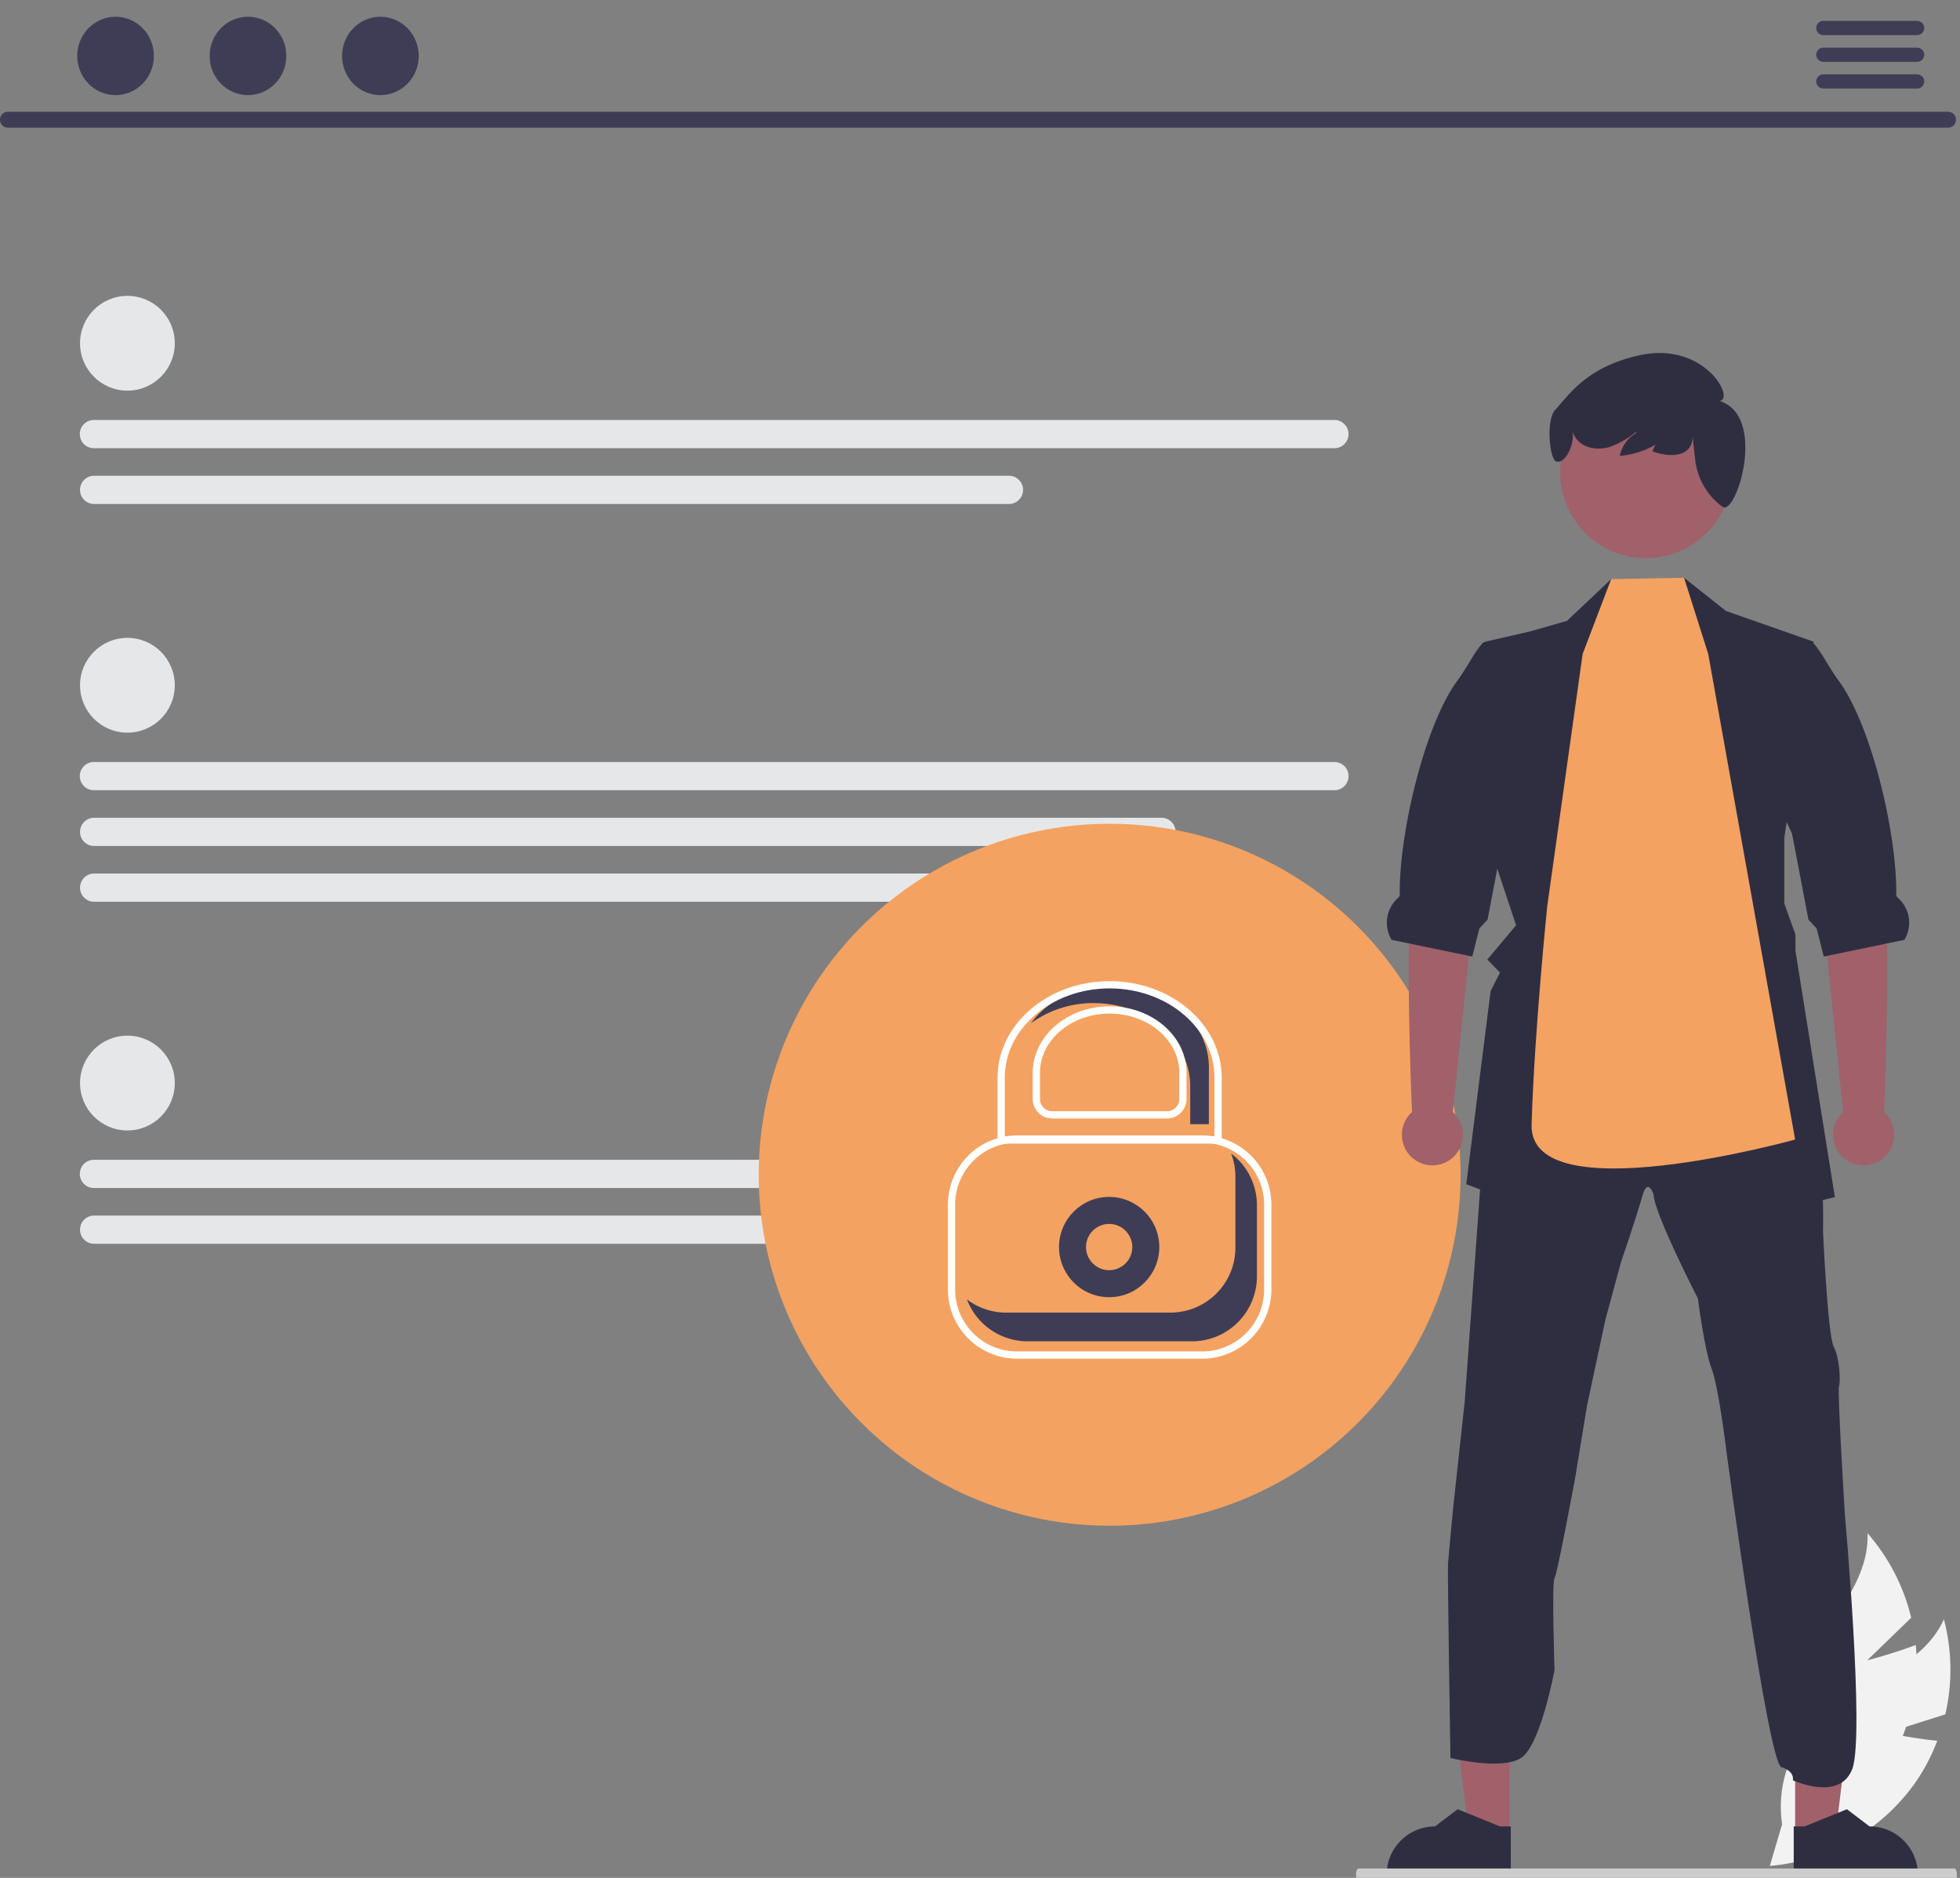 <?xml version="1.0" encoding="utf-8"?>
<svg viewBox="0 0 541.373 518.596" width="541.373px" height="518.596px" xmlns="http://www.w3.org/2000/svg">
  <rect x="0" y="0" width="541.373" height="518.596" fill="#808080" stroke="none"/>
  <path d="M 521.198 478.557 L 537.317 473.444 C 539.325 464.794 539.192 455.783 536.928 447.195 C 530.453 461.594 511.454 465.122 500.629 476.614 C 493.845 483.928 490.756 493.929 492.233 503.794 L 488.842 515.298 C 504.871 513.928 519.497 505.608 528.866 492.531 C 531.427 488.88 533.519 484.921 535.091 480.747 C 528.217 480.059 521.198 478.557 521.198 478.557 Z" fill="#f2f2f2"/>
  <path d="M 515.744 458.524 L 527.89 446.759 C 525.83 438.12 521.692 430.115 515.836 423.438 C 516.462 439.213 501.03 450.844 496.467 465.958 C 493.657 475.529 495.352 485.858 501.074 494.029 L 503.169 505.838 C 516.905 497.463 526.286 483.494 528.839 467.61 C 529.503 463.2 529.609 458.724 529.155 454.288 C 522.695 456.737 515.744 458.524 515.744 458.524 Z" fill="#f2f2f2"/>
  <path d="M 538.175 35.254 L 2.086 35.254 C 0.444 35.219 -0.543 33.37 0.307 31.927 C 0.685 31.285 1.357 30.887 2.086 30.871 L 538.175 30.871 C 539.816 30.906 540.804 32.755 539.954 34.199 C 539.576 34.841 538.905 35.239 538.175 35.254 Z" fill="#3f3d56" style=""/>
  <ellipse cx="31.921" cy="15.446" rx="10.588" ry="10.823" fill="#3f3d56"/>
  <ellipse cx="68.496" cy="15.446" rx="10.588" ry="10.823" fill="#3f3d56"/>
  <ellipse cx="105.071" cy="15.446" rx="10.588" ry="10.823" fill="#3f3d56"/>
  <path d="M 529.57 5.764 L 503.589 5.764 C 502.074 5.794 501.16 7.453 501.944 8.749 C 502.293 9.327 502.914 9.685 503.589 9.699 L 529.57 9.699 C 531.084 9.669 531.998 8.01 531.214 6.714 C 530.865 6.136 530.244 5.778 529.57 5.764 Z" fill="#3f3d56"/>
  <path d="M 529.57 13.149 L 503.589 13.149 C 502.074 13.179 501.16 14.837 501.943 16.133 C 502.292 16.711 502.913 17.07 503.589 17.083 L 529.57 17.083 C 531.084 17.053 531.998 15.395 531.215 14.099 C 530.866 13.521 530.245 13.162 529.57 13.149 Z" fill="#3f3d56"/>
  <path d="M 529.57 20.524 L 503.589 20.524 C 502.075 20.554 501.161 22.212 501.944 23.508 C 502.293 24.086 502.914 24.445 503.589 24.458 L 529.57 24.458 C 531.084 24.428 531.998 22.77 531.215 21.474 C 530.866 20.896 530.245 20.537 529.57 20.524 Z" fill="#3f3d56"/>
  <circle cx="35.193" cy="94.795" r="13.089" fill="#e6e7e8"/>
  <path d="M668.861,313.839H326.347a3.898,3.898,0,1,1,0-7.795h342.514a3.898,3.898,0,1,1,0,7.795Z" transform="matrix(1, 0, 0, 1, -300.345, -190.059)" fill="#e6e7e8"/>
  <path d="M579.03,329.241H326.347a3.898,3.898,0,0,1,0-7.796H579.03a3.898,3.898,0,1,1,0,7.796Z" transform="matrix(1, 0, 0, 1, -300.345, -190.059)" fill="#e6e7e8"/>
  <circle cx="35.193" cy="299.1" r="13.089" fill="#e6e7e8"/>
  <path d="M668.861,518.144H326.347a3.898,3.898,0,1,1,0-7.795h342.514a4.359,4.359,0,0,1,4.114,4.198A3.849,3.849,0,0,1,668.861,518.144Z" transform="matrix(1, 0, 0, 1, -300.345, -190.059)" fill="#e6e7e8"/>
  <path d="M579.03,533.546H326.347a3.898,3.898,0,0,1,0-7.796H579.03a3.898,3.898,0,1,1,0,7.796Z" transform="matrix(1, 0, 0, 1, -300.345, -190.059)" fill="#e6e7e8"/>
  <circle cx="35.193" cy="189.247" r="13.089" fill="#e6e7e8"/>
  <path d="M668.861,408.29H326.347a3.898,3.898,0,1,1,0-7.795h342.514a3.898,3.898,0,1,1,0,7.795Z" transform="matrix(1, 0, 0, 1, -300.345, -190.059)" fill="#e6e7e8"/>
  <path d="M621.163,423.692H326.347a3.898,3.898,0,0,1,0-7.796H621.163a3.898,3.898,0,0,1,0,7.796Z" transform="matrix(1, 0, 0, 1, -300.345, -190.059)" fill="#e6e7e8"/>
  <path d="M601.153,439.094H326.347a3.898,3.898,0,0,1,0-7.796H601.153a3.898,3.898,0,1,1,0,7.796Z" transform="matrix(1, 0, 0, 1, -300.345, -190.059)" fill="#e6e7e8"/>
  <circle cx="306.495" cy="324.421" r="96.934" fill="#f4a261"/>
  <circle cx="306.361" cy="344.393" r="13.848" fill="#3f3d56"/>
  <circle cx="306.361" cy="344.393" r="6.391" fill="#f4a261"/>
  <path d="M632.412,565.278h-51.144a19.123,19.123,0,0,1-19.102-19.101V522.728a19.123,19.123,0,0,1,19.102-19.102h51.144a19.123,19.123,0,0,1,19.101,19.102v23.449A19.122,19.122,0,0,1,632.412,565.278Zm-51.144-59.651a17.121,17.121,0,0,0-17.102,17.102v23.449A17.12,17.12,0,0,0,581.268,563.278h51.144a17.12,17.12,0,0,0,17.101-17.101V522.728a17.121,17.121,0,0,0-17.101-17.102Z" transform="matrix(1, 0, 0, 1, -300.345, -190.059)" fill="#fff"/>
  <path d="M578.238,552.549h45.395a17.943,17.943,0,0,0,17.943-17.943V514.983a17.863,17.863,0,0,0-1.184-6.365,17.895,17.895,0,0,1,7.131,14.295v19.624a17.943,17.943,0,0,1-17.943,17.943H584.186a17.933,17.933,0,0,1-16.759-11.577A17.84,17.84,0,0,0,578.238,552.549Z" transform="matrix(1, 0, 0, 1, -300.345, -190.059)" fill="#3f3d56"/>
  <polygon points="416.909 506.542 405.755 506.541 400.448 463.514 416.912 463.515 416.909 506.542" fill="#a0616a"/>
  <path d="M717.647,708.238l-34.303-.001v-.434a13.352,13.352,0,0,1,13.352-13.351h.001l6.266-4.754,11.691,4.754,2.994 0Z" transform="matrix(1, 0, 0, 1, -300.345, -190.059)" fill="#2f2e41"/>
  <polygon points="495.838 506.542 506.993 506.541 512.3 463.514 495.836 463.515 495.838 506.542" fill="#a0616a"/>
  <path d="M795.79,708.238l34.303-.001v-.434a13.352,13.352,0,0,0-13.352-13.351h-.001l-6.266-4.754L798.784,694.452l-2.994 0Z" transform="matrix(1, 0, 0, 1, -300.345, -190.059)" fill="#2f2e41"/>
  <path d="M700.302,621.955c.165-2.455,1.475-16.033,1.475-16.033l3.138-28.795,5.53-76.328.361-4.997,28.967-5.561,19.798-9.491,23.531,7.522,18.323,6.871s.031,2.941.173,6.495c.188,4.651.518,10.354,1.302,11.836,1.31,2.62.98,16.684.98,16.684s1.302,28.614,2.941,31.752,1.969,9.671,1.475,10.981,1.639,35.674,1.639,35.674,5.476,60.811,2.04,69.98-16.418,3.163-16.418,3.163.627-2.447-3.138-3.6-15.233-87.38-15.233-87.38-2.133-17.68-4.094-22.747-3.765-19.304-3.765-19.304-12.111-23.563-12.268-28.802c0,0-1.584-4.902-3.083.494s-5.914,18.323-5.914,18.323l-4.306,15.876L738.69,578.289l-3.279,19.97s-4.91,26.504-5.695,27.649,0,25.359,0,25.359-3.796,20.621-9.162,24.222-19.58.057-19.58.057S700.137,624.411,700.302,621.955Z" transform="matrix(1, 0, 0, 1, -300.345, -190.059)" fill="#2f2e41"/>
  <polygon points="412.315 236.13 418.755 255.528 410.809 264.987 414.308 268.588 411.727 273.678 404.997 327.032 441.894 341.025 454.319 325.447 464.116 341.025 506.81 330.593 495.922 262.556 495.922 258.108 492.848 249.519 492.848 231.337 500.966 177.215 476.736 168.728 465.151 159.559 461.402 172.454 445.44 169.615 445.024 159.927 432.811 171.466 422.527 174.399 410.213 177.215 408.644 181.137 411.781 180.353 411.272 231.377 412.315 236.13" fill="#2f2e41"/>
  <path d="M701.631,497.164l6.197-59.982,1.636-24.687L692.119,409.359s.687,17.652-1.585,27.611c-2.242,9.828-.297,58.877-.159,60.188a8.439,8.439,0,1,0,11.256.005Z" transform="matrix(1, 0, 0, 1, -300.345, -190.059)" fill="#a0616a"/>
  <path d="M684.713,449.611l4.824.996,16.55,3.428.918.188,1.953-7.765,2.267-2.416,4.314-22.606.227-1.177,6.518-13.931,4.51-41.87-16.77,3.012c-.086.086-.165.18-.243.275-2.408,2.73-4.126,6.526-6.934,10.346-9.138,12.432-16.15,42.639-15.875,59.189.008.267-.267.557-.596.855A9.18,9.18,0,0,0,684.713,449.611Z" transform="matrix(1, 0, 0, 1, -300.345, -190.059)" fill="#2f2e41"/>
  <path d="M809.453,497.164l-6.197-59.982-1.636-24.687,17.345-3.136s-.687,17.652,1.585,27.611c2.242,9.828.297,58.877.159,60.188a8.439,8.439,0,1,1-11.256.005Z" transform="matrix(1, 0, 0, 1, -300.345, -190.059)" fill="#a0616a"/>
  <path d="M826.372,449.611l-4.824.996-16.55,3.428-.918.188-1.953-7.765-2.267-2.416L795.545,421.436l-.227-1.177-6.518-13.931,1.49-41.87,10.77,3.012c.086.086.165.18.243.275,2.408,2.73,4.126,6.526,6.934,10.346,9.138,12.432,16.15,42.639,15.875,59.189-.008.267.267.557.596.855A9.18,9.18,0,0,1,826.372,449.611Z" transform="matrix(1, 0, 0, 1, -300.345, -190.059)" fill="#2f2e41"/>
  <path d="M737.489,370.654l7.88-20.667,20.127-.369,6.679,21.036,24.006,134.104s-73.544,20.481-72.798-4.138c.784-25.885,4.323-60.268,4.323-60.268Z" transform="matrix(1, 0, 0, 1, -300.345, -190.059)" fill="#f4a261"/>
  <circle cx="454.637" cy="130.437" r="23.71" fill="#a0616a"/>
  <path d="M729.874,303.296c3.86-4.201,8.688-11.892,23.312-15.121,18.07-3.991,26.609,12.334,22.052,12.601,13.325,4.035,4.765,31.611.945,29.298A1.125,1.125,0,0,1,776.089,330,18.77,18.77,0,0,1,768.592,317.193l-.725-6.525c-.104,5.309-5.53,6.012-11.074,4.056a6.955,6.955,0,0,1,4.914-4.838,23.786,23.786,0,0,1-13.971,6.079,9.511,9.511,0,0,1,4.625-6.364l-.219-.215a22.85,22.85,0,0,1-7.33,4.15c-3.056.876-6.718.402-8.812-1.99a6.5,6.5,0,0,1-1.252-2.254c.453,4.205-2.368,9.004-4.558,8.18C728.367,317.118,727.304,306.093,729.874,303.296Z" transform="matrix(1, 0, 0, 1, -300.345, -190.059)" fill="#2f2e41"/>
  <path d="M 540.527 517.734 C 540.529 516.776 540.215 516 539.829 516.004 L 375.238 516.004 C 374.701 516.004 374.365 517.445 374.633 518.597 C 374.758 519.133 374.989 519.464 375.238 519.464 L 539.829 519.464 C 540.215 519.467 540.528 518.692 540.527 517.734 Z" fill="#ccc" style=""/>
  <path d="M607.627,461.922c-9.481,0-17.815,4.292-22.533,10.735a29.121,29.121,0,0,1,17.373-5.574c14.682,0,26.626,10.284,26.626,22.925v10.508h5.16v-15.668C634.253,472.206,622.308,461.922,607.627,461.922Z" transform="matrix(1, 0, 0, 1, -300.345, -190.059)" fill="#3f3d56"/>
  <path d="M637.798,505.893h-61.918V487.675c0-14.698,13.888-26.656,30.959-26.656s30.959,11.958,30.959,26.656Zm-59.918-2h57.918V487.675c0-13.596-12.991-24.656-28.959-24.656s-28.959,11.061-28.959,24.656Z" transform="matrix(1, 0, 0, 1, -300.345, -190.059)" fill="#fff"/>
  <path d="M622.697,498.938H590.982a5.388,5.388,0,0,1-5.381-5.382v-7.25c0-10.108,9.528-18.332,21.239-18.332s21.239,8.224,21.239,18.332v7.25A5.388,5.388,0,0,1,622.697,498.938Zm-15.857-28.964c-10.608,0-19.239,7.326-19.239,16.332v7.25a3.385,3.385,0,0,0,3.381,3.382h31.715a3.385,3.385,0,0,0,3.381-3.382v-7.25C626.078,477.3,617.448,469.974,606.839,469.974Z" transform="matrix(1, 0, 0, 1, -300.345, -190.059)" fill="#fff"/>
</svg>